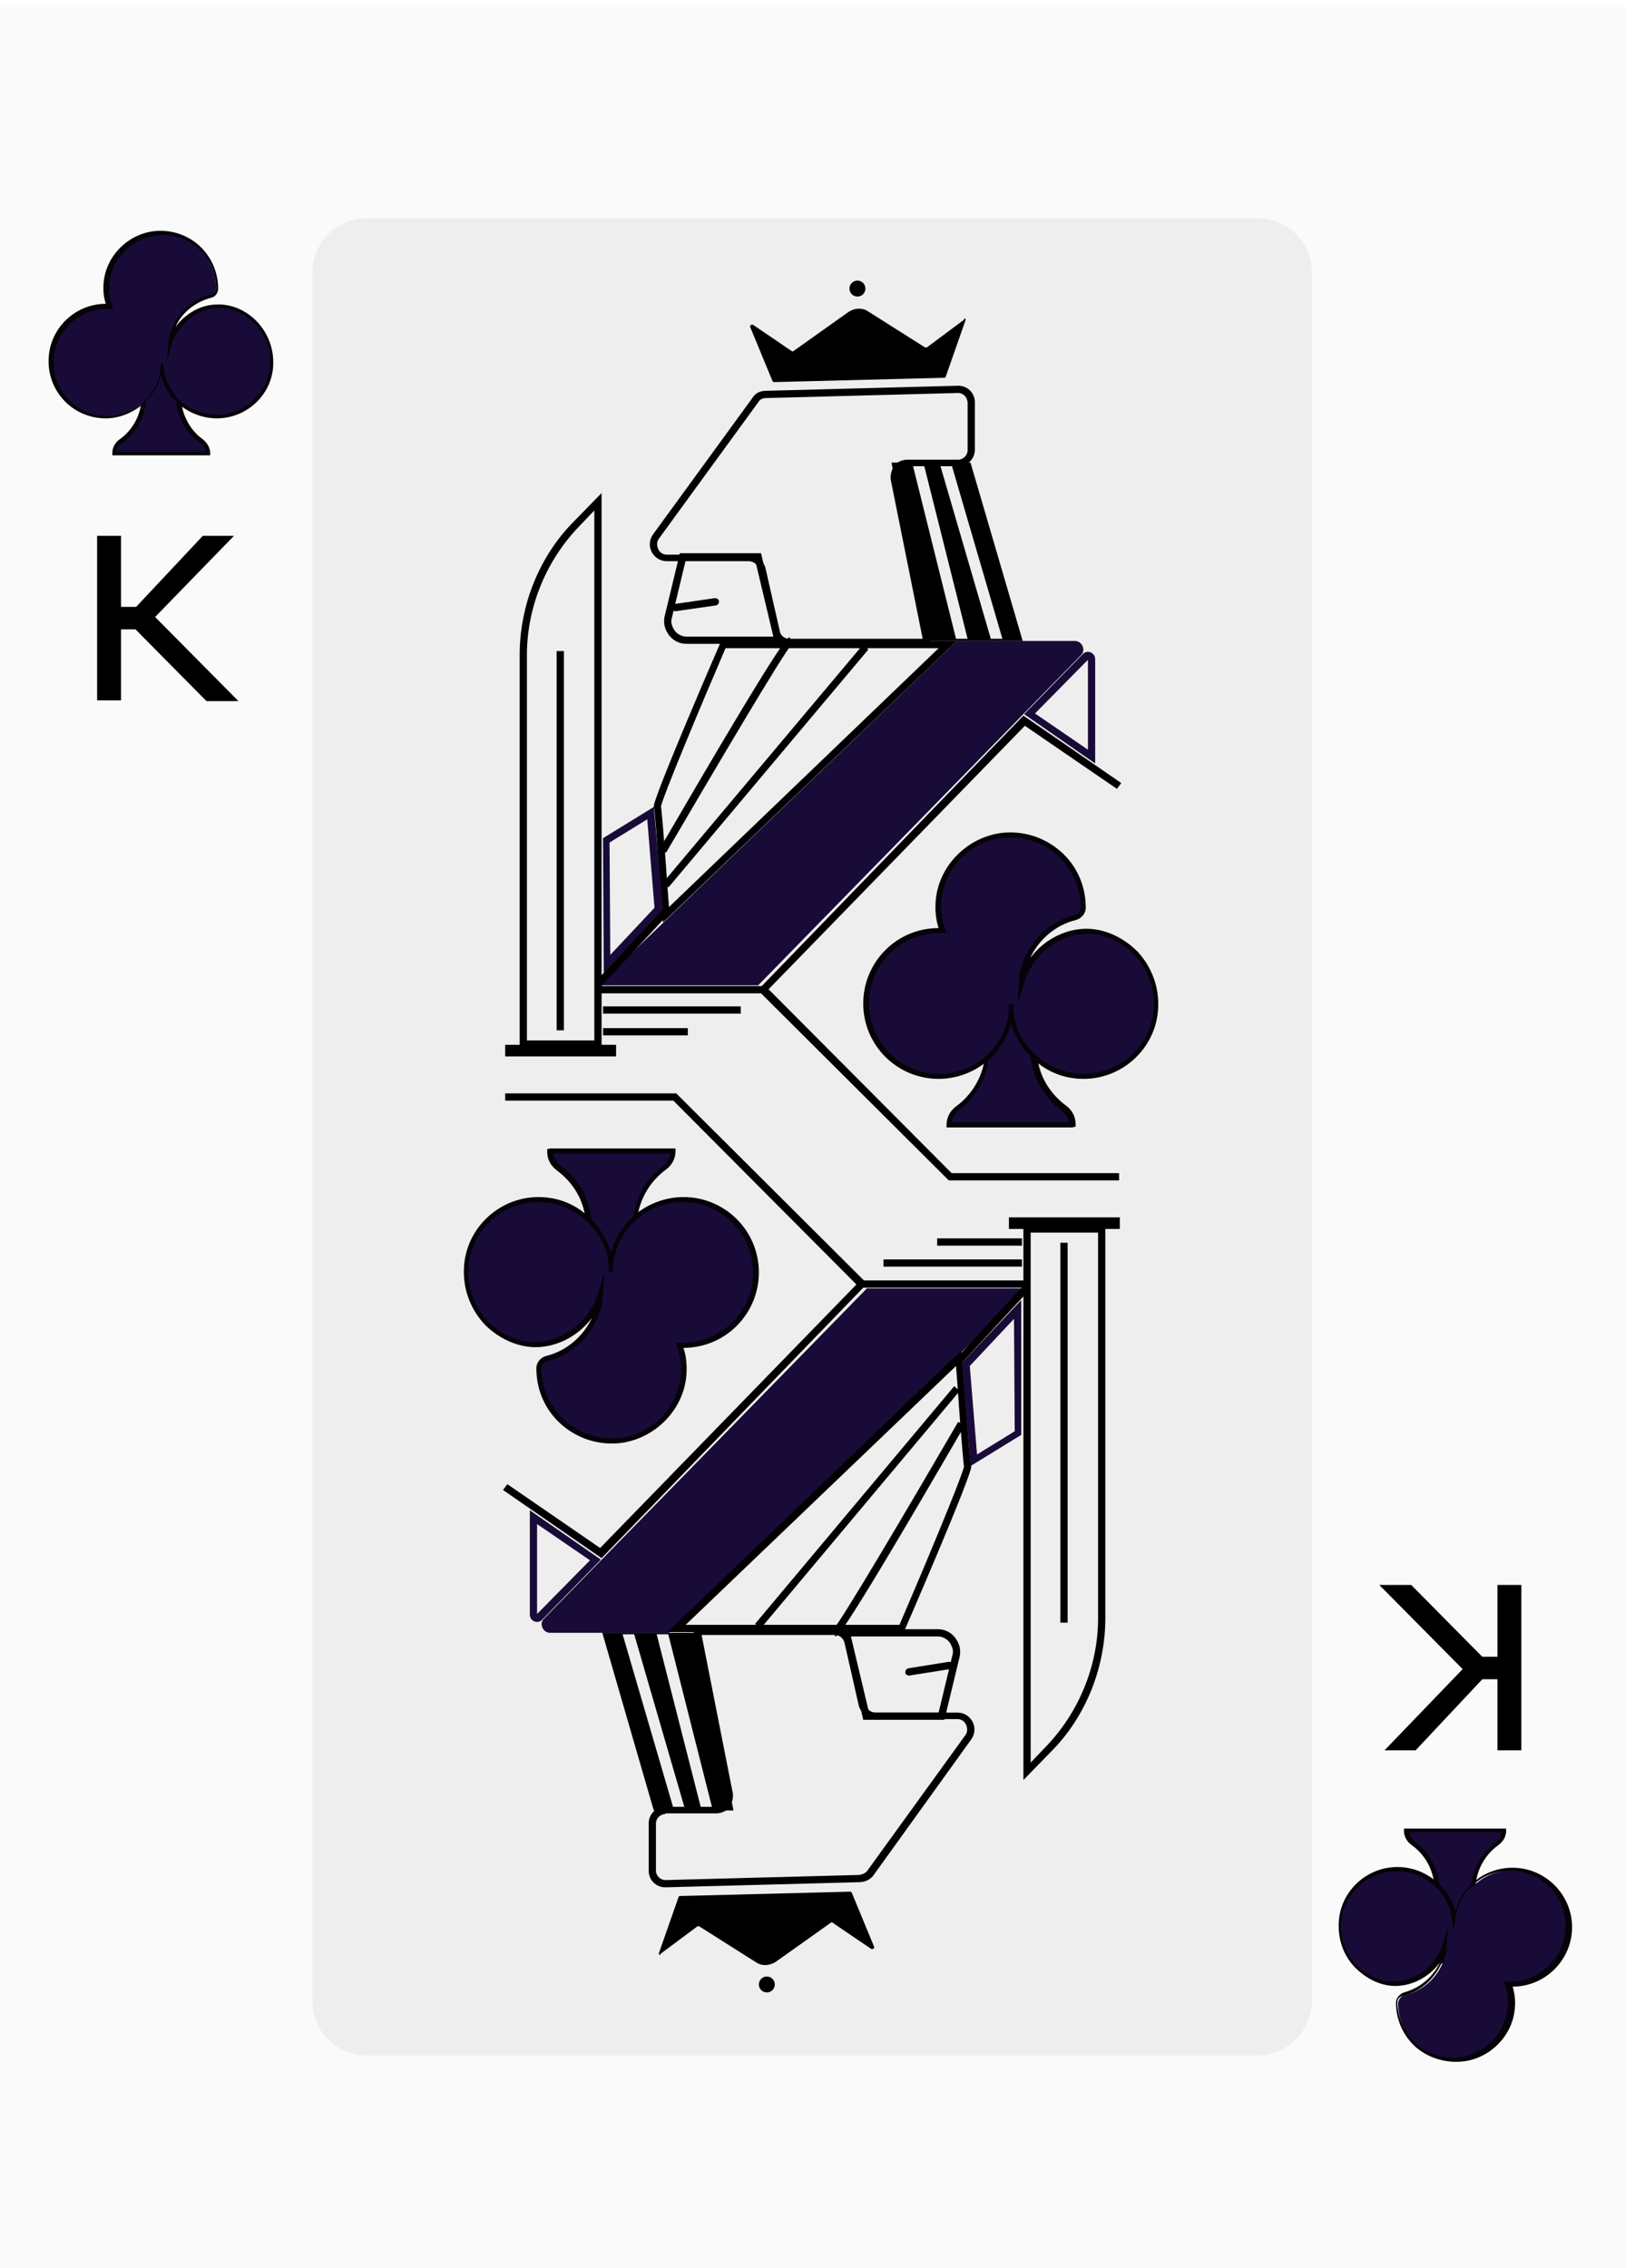 <?xml version="1.0" encoding="utf-8"?>
<!-- Generator: Adobe Illustrator 25.2.0, SVG Export Plug-In . SVG Version: 6.00 Build 0)  -->
<svg version="1.1" id="Layer_1" xmlns="http://www.w3.org/2000/svg" xmlns:xlink="http://www.w3.org/1999/xlink" x="0px" y="0px"
	 viewBox="0 0 224.2 312.8" style="enable-background:new 0 0 224.2 312.8;" xml:space="preserve">
<style type="text/css">
	.st0{opacity:2.000000e-02;enable-background:new    ;}
	.st1{enable-background:new    ;}
	.st2{fill:none;stroke:#000000;stroke-miterlimit:10;}
	.st3{opacity:5.000000e-02;enable-background:new    ;}
	.st4{fill:#190B38;}
	.st5{fill:#050307;}
</style>
<g>
	<g>
		<g class="st0">
			<rect x="-0.2" y="0.7" width="224.4" height="312.1"/>
		</g>
		<g class="st1">
			<path d="M207.1,229v-9.9h2.3v21.8h-2.3v-9.8h-2.8l-9.2,9.8h-2.9l10.3-10.7l-11-11.1h3l9.8,9.9H207.1z"/>
		</g>
		<g class="st1">
			<path class="st2" d="M207.1,229v-9.9h2.3v21.8h-2.3v-9.8h-2.8l-9.2,9.8h-2.9l10.3-10.7l-11-11.1h3l9.8,9.9H207.1z"/>
		</g>
		<g class="st1">
			<path d="M16.2,86.2v9.9h-2.3V74.4h2.3v9.8h2.8l9.2-9.8h2.9L20.7,85.1l11,11.1h-3l-9.8-9.9H16.2z"/>
		</g>
		<g class="st1">
			<path class="st2" d="M16.2,86.2v9.9h-2.3V74.4h2.3v9.8h2.8l9.2-9.8h2.9L20.7,85.1l11,11.1h-3l-9.8-9.9H16.2z"/>
		</g>
		<g class="st3">
			<path d="M173.4,283.5H50.6c-4.2,0-7.5-3.4-7.5-7.5V37.6c0-4.2,3.4-7.5,7.5-7.5h122.9c4.2,0,7.5,3.4,7.5,7.5V276
				C181,280.1,177.6,283.5,173.4,283.5z"/>
		</g>
		<g>
			<g>
				<path class="st4" d="M24.6,54.7c0,0.2,0,0.4,0,0.7c0.2,2.3,1.4,4.3,3.1,5.5c0.6,0.4,0.9,1,0.9,1.7l0,0h-13l0,0
					c0-0.7,0.4-1.3,0.9-1.7c1.7-1.2,2.9-3.2,3.1-5.4c0-0.3,0-0.5,0-0.8c0-2.9-1.7-5.5-4.1-6.8v-2.7H24c-0.2,0.5-0.3,0.9-0.4,1.5
					c0,0.3-0.1,0.5-0.1,0.8c0.2-0.8,0.6-1.6,1.1-2.2h4.2V48C26.3,49.2,24.6,51.7,24.6,54.7z"/>
			</g>
			<g>
				<path class="st5" d="M28.7,62.8H15.5v-0.3c0-0.8,0.4-1.5,1-1.9c1.7-1.2,2.8-3.1,3-5.2c0-0.2,0-0.5,0-0.7c0-2.7-1.5-5.2-3.9-6.5
					l-0.1-0.1V45h8.9v0.1l0.1-0.1H29v3.1l-0.1,0.1C26.5,49.5,25,52,25,54.7c0,0.2,0,0.4,0,0.6c0.2,2.1,1.3,4.1,3,5.3
					c0.6,0.5,1,1.2,1,1.9v0.3L28.7,62.8z M16,62.3h12.4c-0.1-0.5-0.3-0.9-0.8-1.2c-1.9-1.4-3.1-3.4-3.3-5.7c0-0.2,0-0.5,0-0.7
					c0-2.9,1.6-5.5,4.1-6.9v-2.2h-3.8c-0.4,0.6-0.8,1.3-1,2.1L23,49.9l0.2-2.4c0-0.2,0.1-0.5,0.1-0.8c0.1-0.4,0.2-0.8,0.3-1.1H16
					v2.2c2.5,1.4,4.1,4,4.1,6.9c0,0.3,0,0.6,0,0.8c-0.2,2.2-1.4,4.3-3.2,5.6C16.4,61.4,16.1,61.8,16,62.3z"/>
			</g>
			<g>
				<path class="st4" d="M37.6,49.8c0,4.2-3.4,7.6-7.6,7.6c-2,0-3.9-0.8-5.3-2.1c-1.1-1-1.8-2.3-2.2-3.8c-0.1-0.5-0.2-1.1-0.2-1.7
					c0,0.6-0.1,1.1-0.2,1.7c-0.3,1.6-1.2,2.9-2.3,4c-1.4,1.2-3.2,2-5.1,2C10.4,57.4,7,54,7,49.8s3.4-7.6,7.6-7.6c0.1,0,0.3,0,0.4,0
					c-0.3-1-0.5-2.1-0.4-3.2c0.3-3.5,3.1-6.4,6.5-6.8c4.7-0.6,8.7,3,8.7,7.6l0,0c0,0.5-0.4,0.9-0.9,1.1c-2.3,0.6-4.2,2.2-5.1,4.5
					c-0.2,0.5-0.3,0.9-0.4,1.5c0,0.3-0.1,0.5-0.1,0.8c0.2-0.8,0.6-1.6,1.1-2.2c1.3-1.8,3.3-3,5.5-3.1c2-0.1,4,0.9,5.4,2.3
					C36.8,45.9,37.6,47.8,37.6,49.8z"/>
			</g>
			<g>
				<path class="st5" d="M29.9,57.7c-2,0-4-0.8-5.5-2.2c-1.1-1-1.8-2.3-2.2-3.7c-0.4,1.5-1.2,2.8-2.3,3.8c-1.5,1.3-3.4,2.1-5.3,2.1
					c-4.4,0-7.9-3.5-7.9-7.9s3.6-7.9,7.9-7.9l0,0C14.3,41,14.2,40,14.3,39c0.3-3.6,3.2-6.6,6.8-7.1c2.3-0.3,4.6,0.4,6.3,1.9
					c1.7,1.5,2.7,3.7,2.7,6c0,0.6-0.4,1.2-1.1,1.3c-2.1,0.6-3.9,2-4.8,4c1.4-1.9,3.6-3.1,5.7-3.1c2-0.1,4.1,0.8,5.6,2.4
					c1.4,1.5,2.2,3.5,2.2,5.5C37.8,54.1,34.3,57.7,29.9,57.7z M22.5,49.8c0,0.6,0.1,1.1,0.2,1.7c0.3,1.4,1.1,2.7,2.1,3.7
					c1.4,1.3,3.2,2,5.1,2c4.1,0,7.4-3.3,7.4-7.4c0-1.9-0.8-3.8-2.1-5.1c-1.4-1.4-3.3-2.3-5.2-2.2c-2,0-4,1.2-5.3,3
					c-0.5,0.7-0.8,1.4-1.1,2.2L23,49.9l0.2-2.4c0-0.2,0.1-0.5,0.1-0.8c0.1-0.5,0.3-1,0.5-1.5c0.9-2.3,2.9-4,5.3-4.6
					c0.4-0.1,0.7-0.4,0.7-0.8c0-2.1-0.9-4.2-2.5-5.6c-1.6-1.4-3.8-2-5.9-1.7c-3.3,0.5-6,3.2-6.3,6.6c-0.1,1.1,0,2.1,0.4,3.1l0.1,0.4
					h-0.4c-0.2,0-0.3,0-0.4,0c-4.1,0-7.4,3.3-7.4,7.4s3.3,7.4,7.4,7.4c1.8,0,3.6-0.7,5-1.9c1.1-1,1.9-2.4,2.2-3.8
					c0.1-0.5,0.2-1.1,0.2-1.6h0.3V49.8z"/>
			</g>
		</g>
		<g>
			<g>
				<path class="st4" d="M198.3,260.6c0-0.2,0-0.5,0-0.7c-0.2-2.4-1.4-4.4-3.3-5.8c-0.6-0.4-0.9-1.1-0.9-1.8l0,0h13.4l0,0
					c0,0.7-0.4,1.3-0.9,1.8c-1.8,1.3-3,3.3-3.2,5.6c0,0.3,0,0.5,0,0.8c0,3,1.7,5.7,4.2,7v2.8H199c0.2-0.5,0.3-1,0.5-1.5
					c0-0.3,0.1-0.5,0.1-0.8c-0.3,0.9-0.6,1.6-1.1,2.3h-4.3v-2.8C196.6,266.3,198.3,263.7,198.3,260.6z"/>
			</g>
			<g>
				<path class="st5" d="M194.1,252.2h13.7v0.3c0,0.8-0.4,1.5-1.1,2c-1.8,1.3-2.9,3.3-3.1,5.4c0,0.3,0,0.5,0,0.8
					c0,2.8,1.6,5.4,4.1,6.8l0.1,0.1v3.2h-9.2v-0.1l-0.1,0.1h-4.8v-3.2l0.1-0.1c2.5-1.3,4.1-3.9,4.1-6.8c0-0.2,0-0.4,0-0.7
					c-0.2-2.2-1.3-4.2-3.1-5.5c-0.7-0.5-1.1-1.2-1.1-2v-0.3L194.1,252.2z M207.2,252.7h-12.8c0.1,0.5,0.4,0.9,0.8,1.3
					c1.9,1.4,3.2,3.6,3.4,6c0,0.2,0,0.5,0,0.7c0,3-1.6,5.7-4.2,7.2v2.3h3.9c0.5-0.6,0.8-1.4,1-2.1l0.7-2.4l-0.2,2.5
					c0,0.2-0.1,0.5-0.1,0.8c-0.1,0.4-0.2,0.8-0.3,1.2h7.8v-2.3c-2.6-1.4-4.2-4.2-4.2-7.2c0-0.3,0-0.6,0-0.8c0.2-2.3,1.5-4.4,3.4-5.8
					C206.8,253.7,207.1,253.2,207.2,252.7z"/>
			</g>
			<g>
				<path class="st4" d="M184.9,265.7c0-4.4,3.6-7.9,7.9-7.9c2.1,0,4,0.8,5.5,2.2c1.1,1.1,1.9,2.4,2.3,4c0.1,0.6,0.2,1.2,0.2,1.8
					c0-0.6,0.1-1.2,0.2-1.7c0.4-1.6,1.2-3,2.4-4.1c1.4-1.3,3.3-2.1,5.3-2.1c4.4,0,7.9,3.5,7.9,7.9s-3.5,7.9-7.9,7.9
					c-0.1,0-0.3,0-0.4,0c0.4,1,0.5,2.1,0.4,3.3c-0.3,3.6-3.2,6.6-6.8,7.1c-4.9,0.7-9-3.1-9-7.8l0,0c0-0.5,0.4-1,0.9-1.1
					c2.4-0.6,4.4-2.3,5.3-4.6c0.2-0.5,0.3-1,0.5-1.5c0-0.3,0.1-0.5,0.1-0.8c-0.3,0.9-0.6,1.6-1.1,2.3c-1.3,1.8-3.5,3.1-5.7,3.2
					c-2.1,0.1-4.2-0.9-5.6-2.4C185.7,269.7,184.9,267.7,184.9,265.7z"/>
			</g>
			<g>
				<path class="st5" d="M192.8,257.5c2.1,0,4.1,0.8,5.7,2.3c1.1,1,1.9,2.4,2.3,3.8c0.4-1.5,1.2-2.9,2.4-3.9
					c1.5-1.4,3.5-2.1,5.5-2.1c4.5,0,8.2,3.7,8.2,8.2s-3.7,8.2-8.2,8.2l0,0c0.3,1,0.4,2,0.3,3c-0.3,3.7-3.3,6.8-7,7.3
					c-2.4,0.3-4.8-0.4-6.6-1.9c-1.8-1.6-2.8-3.8-2.8-6.2c0-0.6,0.5-1.2,1.1-1.4c2.2-0.6,4-2.1,5-4.2c-1.4,2-3.7,3.2-5.9,3.3
					c-2.1,0.1-4.2-0.9-5.8-2.5c-1.5-1.5-2.3-3.6-2.3-5.7C184.6,261.2,188.3,257.5,192.8,257.5z M200.4,265.7c0-0.6-0.1-1.2-0.2-1.7
					c-0.3-1.5-1.1-2.8-2.2-3.8c-1.4-1.4-3.3-2.1-5.3-2.1c-4.2,0-7.7,3.4-7.7,7.6c0,2,0.8,3.9,2.1,5.3c1.4,1.5,3.5,2.4,5.4,2.3
					c2.1-0.1,4.2-1.2,5.5-3.1c0.5-0.7,0.9-1.4,1.1-2.2l0.7-2.4l-0.2,2.5c0,0.2-0.1,0.5-0.1,0.8c-0.1,0.5-0.3,1.1-0.5,1.6
					c-1,2.4-3,4.2-5.5,4.8c-0.4,0.1-0.7,0.4-0.7,0.8c0,2.2,1,4.3,2.6,5.8c1.7,1.5,3.9,2.1,6.1,1.8c3.5-0.5,6.2-3.4,6.5-6.8
					c0.1-1.1,0-2.2-0.4-3.2l-0.1-0.4h0.4c0.2,0,0.3,0,0.4,0c4.2,0,7.7-3.4,7.7-7.7c0-4.2-3.4-7.6-7.7-7.6c-1.9,0-3.7,0.7-5.1,2
					c-1.2,1.1-2,2.4-2.3,4c-0.1,0.5-0.2,1.1-0.2,1.7L200.4,265.7L200.4,265.7z"/>
			</g>
		</g>
	</g>
	<g>
		<g>
			<path d="M128.5,89h-19.6c-1.1,0-2-0.7-2.3-1.8l-2-8.8c-0.1-0.6-0.7-1-1.3-1H92c-0.9,0-1.7-0.5-2.1-1.3c-0.4-0.8-0.3-1.7,0.2-2.4
				l13.7-18.8c0.4-0.7,1.1-1,1.9-1l26.5-0.7c1.3,0,2.3,1,2.3,2.3V62c0,1.3-1,2.3-2.3,2.3h-7c-0.4,0-0.8,0.2-1,0.5
				c-0.3,0.3-0.4,0.7-0.3,1.1L128.5,89z M132.2,54.2l-26.5,0.7c-0.5,0-0.9,0.2-1.1,0.6l0,0L90.9,74.3c-0.3,0.4-0.3,0.9-0.1,1.4
				c0.2,0.5,0.7,0.8,1.2,0.8h11.3c1,0,2,0.8,2.3,1.8l2,8.8c0.1,0.6,0.7,1,1.3,1h18.4l-4.4-21.9c-0.1-0.7,0.1-1.4,0.5-2
				c0.4-0.5,1.1-0.8,1.8-0.8h7c0.7,0,1.3-0.6,1.3-1.3v-6.5C133.5,54.8,132.9,54.2,132.2,54.2z"/>
		</g>
		<g>
			<path d="M133.2,44.2l-2.7,7.7c0,0.1-0.1,0.2-0.2,0.2l-23.5,0.6c-0.1,0-0.2-0.1-0.2-0.1l-3.1-7.5c-0.1-0.2,0.2-0.4,0.4-0.3
				l5.3,3.6c0.1,0.1,0.2,0.1,0.3,0l7.6-5.4c0.8-0.5,1.8-0.6,2.6-0.1l7.9,5c0.1,0.1,0.2,0,0.3,0l5.1-3.8
				C133,43.8,133.3,43.9,133.2,44.2z"/>
		</g>
		<g>
			<circle cx="118.3" cy="39.8" r="1.1"/>
		</g>
		<g>
			<path d="M107.9,88.8H94.7c-0.9,0-1.8-0.4-2.4-1.2c-0.6-0.8-0.8-1.7-0.6-2.6l2.1-8.7H105L107.9,88.8z M94.6,77.3l-1.9,7.9
				c-0.2,0.6,0,1.2,0.4,1.8c0.4,0.5,1,0.8,1.6,0.8h12l-2.5-10.5H94.6z"/>
		</g>
		<g>
			<polygon points="105.5,137 82.5,137 82.5,136 105.1,136 141.2,98.7 154.7,108 154.1,108.8 141.4,100.1 			"/>
		</g>
		<g>
			<polygon points="141.1,88.4 127.8,88.4 123,63.8 126.6,63.8 125.9,64 131.9,88.1 133.5,88.1 127.4,63.8 130.4,63.8 129.7,64.1 
				136.7,88.1 138.3,88.1 131.2,63.8 133.9,63.8 			"/>
		</g>
		<g>
			<path class="st4" d="M141.1,88.4h7.2c1,0,1.6,1.3,0.8,2l-44.5,45.5H82.5L132,88.4H141.1z"/>
		</g>
		<g>
			<g>
				<path d="M129.5,89.4l-37.2,35.7c-0.1-1.5-0.3-3.6-0.4-5.5c-0.4-5.4-0.6-7.6-0.7-8.4c0.4-1.7,5.5-13.9,8.9-21.8L129.5,89.4
					 M132,88.4H99.5c0,0-9.6,22.1-9.3,22.9c0.3,0.8,1.1,15.9,1.3,15.9l0,0C91.7,127,132,88.4,132,88.4L132,88.4z"/>
			</g>
		</g>
		<g>
			<g>
				<path class="st4" d="M89.3,113l1,12.2l-6.1,6.5l-0.1-15.5L89.3,113 M90.2,111.3l-7,4.3l0.1,18.6l8.2-8.7L90.2,111.3L90.2,111.3z
					"/>
			</g>
		</g>
		<g>
			<path d="M83,144.5H71.7V90.3c0-6.8,2.7-13.6,7.5-18.4L83,68V144.5z M72.7,143.5H82V70.4l-2,2.1c-4.6,4.7-7.3,11.2-7.3,17.8V143.5
				z"/>
		</g>
		<g>
			<rect x="69.7" y="144.1" width="15.3" height="1.6"/>
		</g>
		<g>
			<rect x="76.8" y="89.8" width="1" height="52.3"/>
		</g>
		<g>
			<path d="M93.2,84.3c-0.2,0-0.5-0.2-0.5-0.4c0-0.3,0.1-0.5,0.4-0.6l5.5-0.8c0.3,0,0.5,0.1,0.6,0.4c0,0.3-0.1,0.5-0.4,0.6
				L93.2,84.3C93.2,84.3,93.2,84.3,93.2,84.3z"/>
		</g>
		<g>
			<g>
				<polygon points="131.2,63.8 130.4,63.8 131.1,63.6 				"/>
			</g>
		</g>
		<g>
			<g>
				<polygon points="127.4,63.8 126.6,63.8 127.3,63.7 				"/>
			</g>
		</g>
		<g>
			<path d="M91.9,117.6l-0.9-0.5C108,87.9,108.6,87.9,109,87.9v0.5l0.3,0.4C108.3,89.7,98.4,106.5,91.9,117.6z"/>
		</g>
		<g>
			<rect x="84.3" y="105.2" transform="matrix(0.643 -0.765 0.765 0.643 -43.225 118.6)" width="42.9" height="1"/>
		</g>
		<g>
			<g>
				<path class="st4" d="M150.1,89.9v1v12.5l-7.3-5l7.3-7.4l0,0V89.9 M150.1,89.9c-0.3,0-0.5,0.1-0.7,0.3l-8.1,8.3l9.8,6.8V90.9
					C151.1,90.3,150.6,89.9,150.1,89.9L150.1,89.9z"/>
			</g>
		</g>
		<g>
			<rect x="80.2" y="130.1" transform="matrix(0.682 -0.731 0.731 0.682 -67.748 105.407)" width="14.4" height="1"/>
		</g>
		<g>
			<rect x="83.2" y="138.8" width="19" height="1"/>
		</g>
		<g>
			<rect x="83.2" y="141.8" width="11.7" height="1"/>
		</g>
		<g>
			<polygon points="154.4,162.8 130.9,162.8 104.9,136.9 105.7,136.1 131.3,161.8 154.4,161.8 			"/>
		</g>
		<g>
			<path d="M91.8,260.3c-1.3,0-2.3-1-2.3-2.3v-6.5c0-1.3,1-2.3,2.3-2.3h7c0.4,0,0.8-0.2,1-0.5c0.3-0.3,0.4-0.7,0.3-1.1l-4.5-23h19.6
				c1.1,0,2,0.7,2.3,1.8l2,8.8c0.1,0.6,0.7,1,1.3,1h11.3c0.9,0,1.7,0.5,2.1,1.3c0.4,0.8,0.3,1.7-0.2,2.4l-13.6,18.9
				c-0.6,0.6-1.2,0.8-2.1,0.8L91.8,260.3z M91.8,250.2c-0.7,0-1.3,0.6-1.3,1.3v6.5c0,0.7,0.6,1.3,1.3,1.3l26.5-0.7
				c0.7,0,1.1-0.3,1.3-0.5l13.6-18.8c0.3-0.4,0.3-0.9,0.1-1.4c-0.2-0.5-0.7-0.8-1.2-0.8h-11.3c-1,0-2-0.8-2.3-1.8l-2-8.8
				c-0.2-0.6-0.7-1-1.3-1H96.8l4.3,21.8c0.1,0.7-0.1,1.4-0.5,2c-0.4,0.5-1.1,0.8-1.8,0.8H91.8z"/>
		</g>
		<g>
			<path d="M90.9,269.4l2.7-7.7c0-0.1,0.1-0.2,0.2-0.2l23.5-0.6c0.1,0,0.2,0.1,0.2,0.1l3.1,7.5c0.1,0.2-0.2,0.4-0.4,0.3l-5.3-3.6
				c-0.1-0.1-0.2-0.1-0.3,0l-7.6,5.4c-0.8,0.5-1.8,0.6-2.6,0.1l-7.9-5c-0.1-0.1-0.2,0-0.3,0l-5.1,3.8
				C91.1,269.8,90.9,269.6,90.9,269.4z"/>
		</g>
		<g>
			<circle cx="105.8" cy="273.7" r="1.1"/>
		</g>
		<g>
			<path d="M130.3,237.2h-11.2l-2.9-12.5h13.2c0.9,0,1.8,0.4,2.4,1.2c0.6,0.8,0.8,1.7,0.6,2.6L130.3,237.2z M119.9,236.2h9.6
				l1.9-7.9c0.2-0.6,0-1.2-0.4-1.8c-0.4-0.5-1-0.8-1.6-0.8h-12L119.9,236.2z"/>
		</g>
		<g>
			<polygon points="83,214.9 69.4,205.5 70,204.7 82.8,213.5 118.7,176.6 141.7,176.6 141.7,177.6 119.1,177.6 			"/>
		</g>
		<g>
			<polygon points="83.1,225.2 96.3,225.2 101.2,249.7 97.6,249.7 98.3,249.5 92.2,225.4 90.6,225.4 96.8,249.7 93.8,249.7 
				94.5,249.5 87.5,225.4 85.9,225.4 93,249.7 90.2,249.7 			"/>
		</g>
		<g>
			<path class="st4" d="M83.1,225.2h-7.2c-1,0-1.6-1.3-0.8-2l44.5-45.5h22.2l-49.5,47.5H83.1z"/>
		</g>
		<g>
			<g>
				<path d="M131.9,188.4c0.1,1.5,0.3,3.6,0.4,5.5c0.4,5.4,0.6,7.6,0.7,8.4c-0.4,1.7-5.5,13.9-8.9,21.8H94.6L131.9,188.4
					 M132.6,186.3L132.6,186.3c-0.2,0.2-40.5,38.8-40.5,38.8h32.6c0,0,9.6-22.1,9.3-22.9C133.7,201.5,132.8,186.3,132.6,186.3
					L132.6,186.3z"/>
			</g>
		</g>
		<g>
			<g>
				<path class="st4" d="M139.9,181.9l0.1,15.5l-5.2,3.2l-1-12.2L139.9,181.9 M140.9,179.3l-8.2,8.7l1.2,14.2l7-4.3V179.3
					L140.9,179.3z"/>
			</g>
		</g>
		<g>
			<path d="M141.2,245.5V169h11.3v54.2c0,6.8-2.7,13.6-7.5,18.4L141.2,245.5z M142.2,170v73.1l2-2.1c4.6-4.7,7.3-11.2,7.3-17.8V170
				H142.2z"/>
		</g>
		<g>
			<rect x="139.2" y="167.9" width="15.3" height="1.6"/>
		</g>
		<g>
			<rect x="146.3" y="171.4" width="1" height="52.4"/>
		</g>
		<g>
			<path d="M125.4,231.1c-0.2,0-0.5-0.2-0.5-0.4c0-0.3,0.1-0.5,0.4-0.6l5.6-0.9c0.3,0,0.5,0.1,0.6,0.4c0,0.3-0.1,0.5-0.4,0.6
				L125.4,231.1C125.5,231.1,125.4,231.1,125.4,231.1z"/>
		</g>
		<g>
			<g>
				<polygon points="93,249.7 93.8,249.7 93.1,249.9 				"/>
			</g>
		</g>
		<g>
			<g>
				<polygon points="96.8,249.7 97.6,249.7 96.8,249.9 				"/>
			</g>
		</g>
		<g>
			<path d="M115.2,225.7v-0.5l-0.3-0.4c1-0.9,10.9-17.7,17.3-28.7l0.9,0.5C116.2,225.7,115.6,225.7,115.2,225.7z"/>
		</g>
		<g>
			<rect x="97" y="207.4" transform="matrix(0.642 -0.766 0.766 0.642 -116.971 165.125)" width="42.8" height="1"/>
		</g>
		<g>
			<g>
				<path class="st4" d="M74.1,210.2l7.3,5l-7.3,7.4V210.2 M73.1,208.3v14.4c0,0.6,0.5,1,1,1c0.3,0,0.5-0.1,0.7-0.3l8.1-8.3
					L73.1,208.3L73.1,208.3z"/>
			</g>
		</g>
		<g>
			<rect x="129.6" y="182.4" transform="matrix(0.679 -0.734 0.734 0.679 -90.353 159.063)" width="14.4" height="1"/>
		</g>
		<g>
			<rect x="121.9" y="173.7" width="19.1" height="1"/>
		</g>
		<g>
			<rect x="129.3" y="170.8" width="11.7" height="1"/>
		</g>
		<g>
			<polygon points="118.5,177.5 92.9,151.8 69.7,151.8 69.7,150.8 93.3,150.8 119.3,176.7 			"/>
		</g>
		<g>
			<g>
				<path class="st4" d="M142.6,144.8c0,0.3,0,0.6,0,0.9c0.3,3,1.8,5.6,4.1,7.3c0.7,0.5,1.2,1.3,1.2,2.2l0,0h-17l0,0
					c0-0.9,0.5-1.7,1.2-2.2c2.3-1.6,3.8-4.2,4.1-7.1c0-0.3,0.1-0.7,0.1-1c0-3.8-2.2-7.2-5.3-8.8v-3.5h10.7c-0.2,0.6-0.4,1.2-0.6,1.9
					c-0.1,0.3-0.1,0.7-0.1,1c0.3-1.1,0.8-2.1,1.5-2.9h5.5v3.5C144.7,137.6,142.6,141,142.6,144.8z"/>
			</g>
			<g>
				<path class="st5" d="M147.9,155.5h-17.3v-0.4c0-1,0.5-1.9,1.3-2.5c2.2-1.6,3.7-4.1,4-6.9c0-0.3,0.1-0.7,0.1-1
					c0-3.6-2-6.9-5.1-8.5l-0.2-0.1V132h11.6v0.1l0.1-0.1h6v4.1l-0.2,0.1c-3.2,1.7-5.1,4.9-5.1,8.5c0,0.3,0,0.6,0,0.8
					c0.2,2.8,1.7,5.3,4,7c0.8,0.6,1.3,1.5,1.3,2.5v0.4L147.9,155.5z M131.3,154.8h16.2c-0.1-0.6-0.5-1.2-1-1.6
					c-2.5-1.8-4-4.5-4.3-7.5c0-0.3,0-0.6,0-0.9c0-3.8,2-7.2,5.3-9.1v-2.9h-4.9c-0.6,0.8-1,1.7-1.3,2.7l-0.9,3l0.2-3.1
					c0-0.3,0.1-0.6,0.1-1.1c0.1-0.5,0.2-1,0.4-1.5h-9.9v2.9c3.3,1.8,5.3,5.3,5.3,9.1c0,0.4,0,0.7-0.1,1.1c-0.3,2.9-1.8,5.6-4.2,7.3
					C131.8,153.6,131.4,154.2,131.3,154.8z"/>
			</g>
			<g>
				<path class="st4" d="M159.5,138.4c0,5.5-4.5,10-10,10c-2.7,0-5.1-1-6.9-2.8c-1.4-1.3-2.4-3.1-2.9-5c-0.2-0.7-0.3-1.5-0.3-2.2
					c0,0.8-0.1,1.5-0.2,2.2c-0.5,2-1.5,3.8-3,5.2c-1.8,1.6-4.1,2.6-6.7,2.6c-5.5,0-10-4.5-10-10s4.5-10,10-10c0.2,0,0.4,0,0.5,0
					c-0.4-1.3-0.6-2.7-0.5-4.2c0.4-4.6,4-8.3,8.5-9c6.2-0.8,11.4,3.9,11.4,9.9l0,0c0,0.7-0.5,1.2-1.1,1.4c-3,0.8-5.5,2.9-6.7,5.9
					c-0.2,0.6-0.4,1.2-0.6,1.9c-0.1,0.3-0.1,0.7-0.1,1c0.3-1.1,0.8-2.1,1.5-2.9c1.7-2.3,4.4-4,7.2-4c2.6-0.1,5.2,1.2,7,3
					C158.5,133.3,159.5,135.8,159.5,138.4z"/>
			</g>
			<g>
				<path class="st5" d="M149.5,148.8c-2.7,0-5.2-1-7.1-2.9c-1.4-1.3-2.4-3-2.9-4.8c-0.5,1.9-1.5,3.6-3,5c-1.9,1.7-4.4,2.7-7,2.7
					c-5.7,0-10.4-4.6-10.4-10.4c0-5.7,4.6-10.4,10.4-10.4l0,0c-0.4-1.2-0.5-2.5-0.4-3.8c0.4-4.7,4.2-8.6,8.9-9.3
					c3-0.4,6,0.5,8.3,2.5s3.5,4.8,3.5,7.8c0,0.8-0.6,1.5-1.4,1.7c-2.8,0.7-5.1,2.7-6.3,5.3c1.8-2.5,4.7-4,7.5-4.1
					c2.6-0.1,5.3,1.1,7.3,3.1c1.8,1.9,2.9,4.5,2.9,7.2C159.9,144.1,155.2,148.8,149.5,148.8z M139.8,138.4c0,0.7,0.1,1.5,0.2,2.2
					c0.4,1.9,1.4,3.5,2.8,4.8c1.8,1.7,4.2,2.7,6.7,2.7c5.3,0,9.7-4.3,9.7-9.7c0-2.5-1-4.9-2.7-6.7c-1.8-1.9-4.4-3-6.8-2.9
					c-2.6,0.1-5.3,1.6-7,3.9c-0.6,0.9-1.1,1.8-1.4,2.8l-0.9,3l0.2-3.1c0-0.3,0.1-0.6,0.1-1.1c0.1-0.7,0.3-1.4,0.6-2
					c1.2-3,3.8-5.3,6.9-6.1c0.5-0.1,0.9-0.6,0.9-1c0-2.8-1.2-5.4-3.3-7.3c-2.1-1.8-4.9-2.7-7.7-2.3c-4.4,0.6-7.8,4.2-8.2,8.6
					c-0.1,1.4,0,2.7,0.5,4l0.2,0.5h-0.5c-0.2,0-0.4,0-0.5,0c-5.3,0-9.7,4.3-9.7,9.7c0,5.3,4.3,9.7,9.7,9.7c2.4,0,4.7-0.9,6.5-2.5
					c1.5-1.4,2.5-3.1,2.9-5c0.2-0.7,0.2-1.4,0.2-2.1L139.8,138.4L139.8,138.4z"/>
			</g>
		</g>
		<g>
			<g>
				<path class="st4" d="M81.2,169.1c0-0.3,0-0.6,0-0.9c-0.3-3-1.8-5.6-4.1-7.3c-0.7-0.5-1.2-1.3-1.2-2.2l0,0h17l0,0
					c0,0.9-0.5,1.7-1.2,2.2c-2.3,1.6-3.8,4.2-4.1,7.1c0,0.3-0.1,0.7-0.1,1c0,3.8,2.2,7.2,5.3,8.8v3.5H82.1c0.2-0.6,0.4-1.2,0.6-1.9
					c0.1-0.3,0.1-0.7,0.1-1c-0.3,1.1-0.8,2.1-1.5,2.9h-5.5V178C79.1,176.3,81.2,172.9,81.2,169.1z"/>
			</g>
			<g>
				<path class="st5" d="M75.9,158.4h17.3v0.4c0,1-0.5,1.9-1.3,2.5c-2.2,1.6-3.7,4.1-4,6.9c0,0.3-0.1,0.7-0.1,1c0,3.6,2,6.9,5.1,8.5
					l0.2,0.1v4.1H81.6v-0.1l-0.1,0.1h-6v-4.1l0.2-0.1c3.2-1.7,5.1-4.9,5.1-8.5c0-0.3,0-0.6,0-0.8c-0.2-2.8-1.7-5.3-4-7
					c-0.8-0.6-1.3-1.5-1.3-2.5v-0.4L75.9,158.4z M92.5,159.1H76.3c0.1,0.6,0.5,1.2,1,1.6c2.5,1.8,4,4.5,4.3,7.5c0,0.3,0,0.6,0,0.9
					c0,3.8-2,7.2-5.3,9.1v2.9h4.9c0.6-0.8,1-1.7,1.3-2.7l0.9-3l-0.2,3.1c0,0.3-0.1,0.6-0.1,1.1c-0.1,0.5-0.2,1-0.4,1.5h9.9v-2.9
					c-3.3-1.8-5.3-5.3-5.3-9.1c0-0.4,0-0.7,0.1-1.1c0.3-2.9,1.8-5.6,4.2-7.3C92,160.3,92.4,159.7,92.5,159.1z"/>
			</g>
			<g>
				<path class="st4" d="M64.3,175.5c0-5.5,4.5-10,10-10c2.7,0,5.1,1,6.9,2.8c1.4,1.3,2.4,3.1,2.9,5c0.2,0.7,0.3,1.5,0.3,2.2
					c0-0.8,0.1-1.5,0.2-2.2c0.5-2,1.5-3.8,3-5.2c1.8-1.6,4.1-2.6,6.7-2.6c5.5,0,10,4.5,10,10s-4.5,10-10,10c-0.2,0-0.4,0-0.5,0
					c0.4,1.3,0.6,2.7,0.5,4.2c-0.4,4.6-4,8.3-8.5,9c-6.2,0.8-11.4-3.9-11.4-9.9l0,0c0-0.7,0.5-1.2,1.1-1.4c3-0.8,5.5-2.9,6.7-5.9
					c0.2-0.6,0.4-1.2,0.6-1.9c0.1-0.3,0.1-0.7,0.1-1c-0.3,1.1-0.8,2.1-1.5,2.9c-1.7,2.3-4.4,4-7.2,4c-2.6,0.1-5.2-1.2-7-3
					C65.3,180.6,64.3,178.1,64.3,175.5z"/>
			</g>
			<g>
				<path class="st5" d="M74.3,165.1c2.7,0,5.2,1,7.1,2.9c1.4,1.3,2.4,3,2.9,4.8c0.5-1.9,1.5-3.6,3-5c1.9-1.7,4.4-2.7,7-2.7
					c5.7,0,10.4,4.6,10.4,10.4c0,5.7-4.6,10.4-10.4,10.4l0,0c0.4,1.2,0.5,2.5,0.4,3.8c-0.4,4.7-4.2,8.6-8.9,9.3
					c-3,0.4-6-0.5-8.3-2.5s-3.5-4.8-3.5-7.8c0-0.8,0.6-1.5,1.4-1.7c2.8-0.7,5.1-2.7,6.3-5.3c-1.8,2.5-4.7,4-7.5,4.1
					c-2.6,0.1-5.3-1.1-7.3-3.1c-1.8-1.9-2.9-4.5-2.9-7.2C63.9,169.8,68.6,165.1,74.3,165.1z M84,175.5c0-0.7-0.1-1.5-0.2-2.2
					c-0.4-1.9-1.4-3.5-2.8-4.8c-1.8-1.7-4.2-2.7-6.7-2.7c-5.3,0-9.7,4.3-9.7,9.7c0,2.5,1,4.9,2.7,6.7c1.8,1.9,4.4,3,6.8,2.9
					c2.6-0.1,5.3-1.6,7-3.9c0.6-0.9,1.1-1.8,1.4-2.8l0.9-3l-0.2,3.1c0,0.3-0.1,0.6-0.1,1.1c-0.1,0.7-0.3,1.4-0.6,2
					c-1.2,3-3.8,5.3-6.9,6.1c-0.5,0.1-0.9,0.6-0.9,1c0,2.8,1.2,5.4,3.3,7.3c2.1,1.8,4.9,2.7,7.7,2.3c4.4-0.6,7.8-4.2,8.2-8.6
					c0.1-1.4,0-2.7-0.5-4l-0.2-0.5h0.5c0.2,0,0.4,0,0.5,0c5.3,0,9.7-4.3,9.7-9.7c0-5.3-4.3-9.7-9.7-9.7c-2.4,0-4.7,0.9-6.5,2.5
					c-1.5,1.4-2.5,3.1-2.9,5c-0.2,0.7-0.2,1.4-0.2,2.1L84,175.5L84,175.5z"/>
			</g>
		</g>
	</g>
</g>
</svg>
